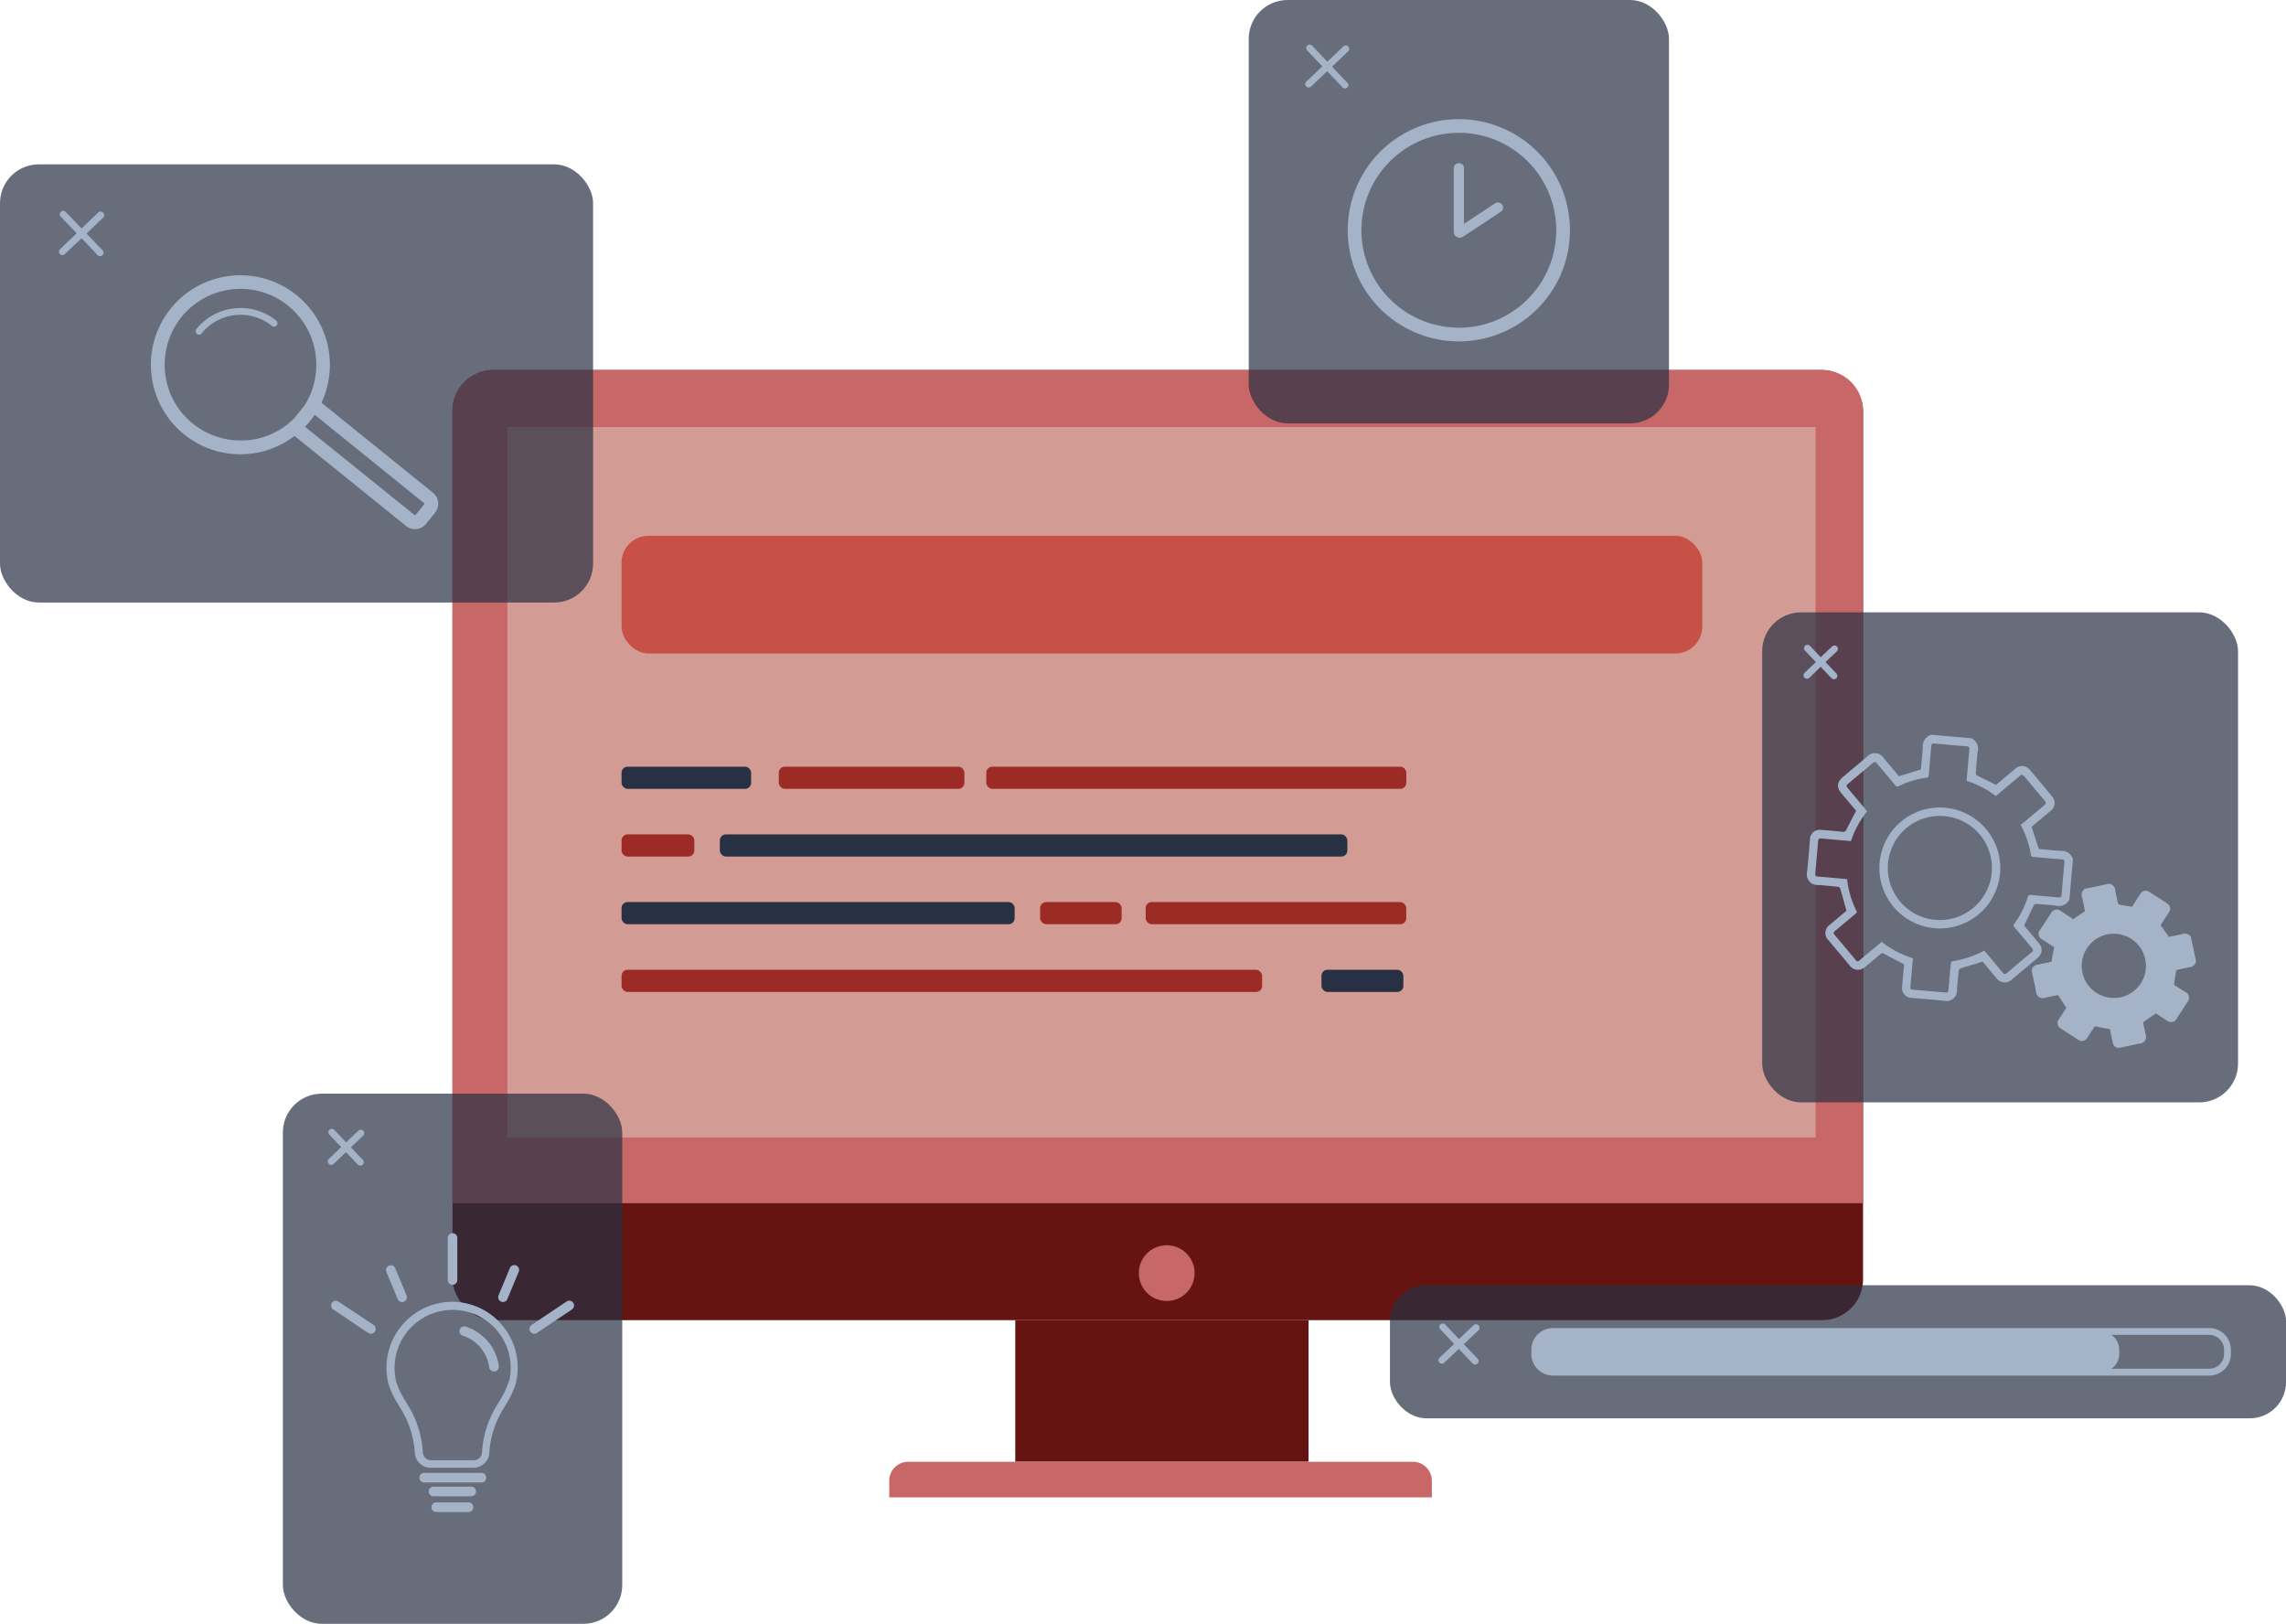 <svg xmlns="http://www.w3.org/2000/svg" viewBox="0 0 550.99 391.37"><defs><style>.cls-1{fill:#651411;}.cls-2{fill:#c86767;}.cls-3{fill:#d29c95;}.cls-4{fill:#c75146;}.cls-5{fill:#9d2b25;}.cls-6,.cls-7{fill:#283043;}.cls-7{opacity:0.7;}.cls-8{fill:#a4b3c8;}</style></defs><g id="Capa_2" data-name="Capa 2"><g id="Capa_1-2" data-name="Capa 1"><rect class="cls-1" x="109.07" y="89.19" width="339.98" height="229" rx="9.84"/><path class="cls-2" d="M118.91,89.19h320.3A9.84,9.84,0,0,1,449.05,99V290a0,0,0,0,1,0,0h-340a0,0,0,0,1,0,0V99A9.84,9.84,0,0,1,118.91,89.19Z"/><rect class="cls-3" x="122.29" y="102.93" width="315.32" height="171.22"/><rect class="cls-1" x="244.71" y="318.19" width="70.68" height="34.13"/><path class="cls-2" d="M218.92,352.32H340.53a4.59,4.59,0,0,1,4.59,4.59v4a0,0,0,0,1,0,0H214.33a0,0,0,0,1,0,0v-4A4.59,4.59,0,0,1,218.92,352.32Z"/><circle class="cls-2" cx="281.21" cy="306.85" r="6.72"/><rect class="cls-4" x="149.81" y="129.14" width="260.49" height="28.36" rx="6.48"/><rect class="cls-5" x="187.71" y="184.79" width="44.74" height="5.34" rx="1.45"/><rect class="cls-5" x="237.72" y="184.79" width="101.24" height="5.34" rx="1.45"/><rect class="cls-5" x="149.81" y="201.11" width="17.55" height="5.34" rx="1.45"/><rect class="cls-5" x="149.81" y="233.74" width="154.4" height="5.34" rx="1.45"/><rect class="cls-5" x="250.7" y="217.42" width="19.65" height="5.34" rx="1.45"/><rect class="cls-5" x="276.14" y="217.42" width="62.81" height="5.34" rx="1.45"/><rect class="cls-6" x="149.81" y="184.79" width="31.23" height="5.34" rx="1.45"/><rect class="cls-6" x="149.81" y="217.42" width="94.75" height="5.34" rx="1.45"/><rect class="cls-6" x="318.51" y="233.74" width="19.74" height="5.34" rx="1.45"/><rect class="cls-6" x="173.5" y="201.11" width="151.25" height="5.34" rx="1.45"/><rect class="cls-7" x="68.18" y="263.6" width="81.8" height="127.78" rx="9.36"/><path class="cls-8" d="M109,313.76a15.91,15.91,0,0,0-15.48,19.32v0l0,.11a21.42,21.42,0,0,0,2.53,5.43l.41.7a22.74,22.74,0,0,1,3.53,10.95,3.81,3.81,0,0,0,3.91,3.5h10.12a3.87,3.87,0,0,0,3.92-3.5,22.64,22.64,0,0,1,3.53-10.95l.41-.7a21.7,21.7,0,0,0,2.53-5.42l0-.11v-.05A15.87,15.87,0,0,0,109,313.76Zm13.67,19,0,.1v0a20.48,20.48,0,0,1-2.32,4.87l-.41.7a24.43,24.43,0,0,0-3.78,11.78,2,2,0,0,1-2.07,1.75H104a2,2,0,0,1-2.07-1.75,24.33,24.33,0,0,0-3.77-11.78l-.41-.7a20.1,20.1,0,0,1-2.32-4.87v0l0-.1a14,14,0,1,1,27.33,0Z"/><path class="cls-8" d="M115.93,355h-13.8a1.16,1.16,0,0,0,0,2.31h13.8a1.16,1.16,0,1,0,0-2.31Z"/><path class="cls-8" d="M113.69,358.33h-9.31a1.16,1.16,0,0,0,0,2.31h9.31a1.16,1.16,0,0,0,0-2.31Z"/><path class="cls-8" d="M112.82,362.12h-7.57a1.16,1.16,0,1,0,0,2.31h7.57a1.16,1.16,0,1,0,0-2.31Z"/><path class="cls-8" d="M115.78,321.61a11.51,11.51,0,0,0-3.58-1.88,1.15,1.15,0,0,0-.6,2.23,9.24,9.24,0,0,1,6.3,7.59,1.16,1.16,0,0,0,1.14,1l.18,0a1.14,1.14,0,0,0,1-1.31A11.51,11.51,0,0,0,115.78,321.61Z"/><path class="cls-8" d="M109.07,309.67a1.15,1.15,0,0,0,1.15-1.16V298.37a1.15,1.15,0,1,0-2.3,0v10.14A1.15,1.15,0,0,0,109.07,309.67Z"/><path class="cls-8" d="M124.41,305a1.17,1.17,0,0,0-1.51.62l-2.74,6.6a1.16,1.16,0,0,0,.63,1.51,1.12,1.12,0,0,0,.44.09,1.14,1.14,0,0,0,1.06-.72l2.74-6.59A1.15,1.15,0,0,0,124.41,305Z"/><path class="cls-8" d="M138.17,314a1.15,1.15,0,0,0-1.6-.31l-8.43,5.65a1.16,1.16,0,0,0,.65,2.12,1.18,1.18,0,0,0,.64-.2l8.42-5.65A1.17,1.17,0,0,0,138.17,314Z"/><path class="cls-8" d="M96.92,313.83a1.12,1.12,0,0,0,.44-.09,1.16,1.16,0,0,0,.63-1.51l-2.74-6.6a1.16,1.16,0,0,0-2.14.89l2.74,6.59A1.17,1.17,0,0,0,96.92,313.83Z"/><path class="cls-8" d="M81.58,313.73A1.15,1.15,0,0,0,80,314a1.17,1.17,0,0,0,.31,1.61l8.43,5.65a1.18,1.18,0,0,0,.64.2,1.16,1.16,0,0,0,.65-2.12Z"/><path class="cls-8" d="M80.4,280.56l3-2.86,2.86,3a.82.82,0,0,0,1.17,0,.82.82,0,0,0,0-1.16l-2.86-3,3-2.86a.83.83,0,0,0-1.14-1.2l-3,2.86-2.86-3a.82.82,0,0,0-1.2,1.13l2.87,3-3,2.87a.82.82,0,0,0,0,1.16.84.84,0,0,0,.6.26A.83.83,0,0,0,80.4,280.56Z"/><rect class="cls-7" x="335.02" y="309.78" width="215.98" height="32.07" rx="8.74"/><path class="cls-8" d="M356.33,319.42a.82.82,0,0,0-1.16,0l-3.51,3.33-3.33-3.51a.83.83,0,0,0-1.17,0,.82.82,0,0,0,0,1.16l3.33,3.52-3.52,3.33a.82.82,0,0,0,.57,1.42.85.85,0,0,0,.57-.23l3.51-3.33,3.33,3.52a.82.82,0,0,0,.6.25.82.82,0,0,0,.6-1.39l-3.33-3.51,3.51-3.33A.81.81,0,0,0,356.33,319.42Z"/><path class="cls-8" d="M532.48,320.09H374.32a5.23,5.23,0,0,0-5.23,5.23v1a5.23,5.23,0,0,0,5.23,5.23H532.48a5.24,5.24,0,0,0,5.23-5.23v-1A5.24,5.24,0,0,0,532.48,320.09Zm3.58,6.23a3.59,3.59,0,0,1-3.58,3.58H508.93a4.39,4.39,0,0,0,1.86-3.58v-1a4.39,4.39,0,0,0-1.86-3.58h23.55a3.59,3.59,0,0,1,3.58,3.58Z"/><rect class="cls-7" x="424.74" y="147.59" width="114.69" height="118.11" rx="9.36"/><path class="cls-8" d="M491.29,227.17c-1.16-1.4-2.34-2.79-3.42-4.07.81-1.72,1.57-3.36,2.37-5a.78.78,0,0,1,.61-.23c1.58.12,3.18.21,4.75.42a2.79,2.79,0,0,0,3.19-1.52q.42-4.83.85-9.64a2.81,2.81,0,0,0-2.88-2.06c-1.79-.08-3.58-.29-5.34-.45-.58-1.77-1.15-3.51-1.75-5.32L490,199c1.41-1.18,2.83-2.36,4.23-3.55a2.36,2.36,0,0,0,.33-3.56q-2.62-3.18-5.3-6.32a2.39,2.39,0,0,0-3.53-.28l-4.62,3.88c-1.6-.78-3.14-1.52-4.65-2.3a.77.77,0,0,1-.23-.61c.13-1.71.23-3.43.46-5.13a2.81,2.81,0,0,0-1.52-3.19l-9.65-.84a2.79,2.79,0,0,0-2.06,2.87c-.1,1.85-.31,3.7-.47,5.49l-5.3,1.63c-1.18-1.42-2.42-2.89-3.65-4.36a2.5,2.5,0,0,0-4-.37l-5.75,4.83c-1.59,1.34-1.7,2.54-.37,4.12l3.46,4.11c-.82,1.58-1.61,3.05-2.34,4.54-.2.42-.39.58-.87.53-1.75-.18-3.5-.34-5.25-.47a2.34,2.34,0,0,0-2.67,2.29c-.23,2.66-.4,5.33-.72,8a2.53,2.53,0,0,0,2.47,3c1.65.08,3.3.26,5,.43a.7.7,0,0,1,.52.34c.53,1.77,1,3.55,1.54,5.43-1.27,1.06-2.66,2.21-4,3.37a2.39,2.39,0,0,0-.35,3.73l5.1,6.08a2.45,2.45,0,0,0,3.75.34c1.24-1,2.48-2.06,3.71-3.11a.59.59,0,0,1,.8-.07c1.44.8,2.89,1.57,4.37,2.29a.66.66,0,0,1,.46.79c-.16,1.6-.3,3.21-.42,4.82a2.36,2.36,0,0,0,2.37,2.78c2.61.23,5.24.4,7.84.71a2.54,2.54,0,0,0,3-2.55c.07-1.59.26-3.17.42-4.76a.7.7,0,0,1,.36-.5c1.76-.56,3.53-1.09,5.4-1.65q1.68,2,3.34,4A2.47,2.47,0,0,0,485,236q3-2.46,5.89-4.94Q493.08,229.28,491.29,227.17Zm-1.62,2.36q-3,2.46-5.95,5c-.4.34-.67.33-1-.09-1.46-1.77-2.94-3.52-4.46-5.33a23.43,23.43,0,0,1-7.7,2.58c-.15,0-.34.36-.36.57-.2,2.06-.37,4.12-.56,6.18-.07.81-.1.84-.9.77l-7.54-.66c-.75-.06-.79-.12-.73-.88.2-2.22.39-4.45.59-6.71a23.35,23.35,0,0,1-7.52-3.94l-4,3.31-1.37,1.16a.5.5,0,0,1-.84-.05c-1.73-2.06-3.45-4.12-5.19-6.18-.3-.36-.18-.6.14-.87l4.95-4.14c.23-.2.41-.35.22-.71a22.48,22.48,0,0,1-2.22-7.43,1.61,1.61,0,0,0-.08-.23l-.65-.06c-2.08-.18-4.16-.38-6.24-.54-.59,0-.79-.23-.73-.84.24-2.55.47-5.1.67-7.66,0-.56.25-.74.82-.69,2.34.23,4.69.42,7.11.63a23.3,23.3,0,0,1,3.91-7.19l-4.49-5.35c-.67-.8-.67-.81.14-1.49,1.89-1.58,3.78-3.15,5.65-4.75.45-.39.73-.36,1.11.1,1.44,1.76,2.93,3.48,4.37,5.24a.59.59,0,0,0,.87.19,20.85,20.85,0,0,1,6.54-2c.47-.06.64-.25.67-.73.17-2.27.4-4.53.57-6.8.05-.59.24-.79.84-.74,2.56.25,5.11.47,7.67.68.55,0,.74.24.69.82-.24,2.46-.44,4.94-.67,7.49a23.35,23.35,0,0,1,7.06,3.68l2.38-2c1.14-1,2.29-1.91,3.42-2.88.35-.3.62-.33.93,0,1.7,2,3.4,4.06,5.11,6.08.35.41.22.68-.14,1-1.72,1.42-3.42,2.87-5.14,4.3a4.25,4.25,0,0,1-.58.35,3.83,3.83,0,0,0,.21.51A22.39,22.39,0,0,1,489.5,206c.06.39.21.51.58.54,2.27.18,4.54.4,6.8.58.57,0,.76.24.7.81-.24,2.57-.47,5.15-.68,7.72,0,.54-.26.7-.79.65-2.2-.21-4.41-.38-6.61-.6-.43,0-.62.06-.75.48a21.41,21.41,0,0,1-3.23,6.44.56.56,0,0,0,0,.84c1.41,1.65,2.78,3.33,4.2,5C490.13,228.89,490.1,229.17,489.67,229.53Z"/><path class="cls-8" d="M468.87,194.69a14.57,14.57,0,1,0,13.2,15.79A14.59,14.59,0,0,0,468.87,194.69Zm11.19,15.63a12.55,12.55,0,1,1-11.4-13.62A12.53,12.53,0,0,1,480.06,210.32Z"/><path class="cls-8" d="M528.07,225.82a1.72,1.72,0,0,0-2.07-.7c-1.08.27-2.17.47-3.24.69l-2-2.82.14-.23,1.86-2.86a1.46,1.46,0,0,0-.44-2.16c-1.42-.94-2.84-1.87-4.28-2.78a1.46,1.46,0,0,0-2.13.47c-.69,1-1.38,2.11-2,3.12-1.09-.18-2.13-.34-3.16-.52-.1,0-.22-.2-.24-.32-.24-1-.49-2.07-.66-3.11a1.71,1.71,0,0,0-1.47-1.61l-5.85,1.23a1.72,1.72,0,0,0-.7,2.07c.27,1.11.48,2.24.71,3.33l-2.84,1.91-2.94-1.91a1.54,1.54,0,0,0-2.41.49L491.8,224a1.54,1.54,0,0,0,.52,2.5l2.79,1.8c-.2,1.09-.4,2.09-.57,3.11,0,.28-.12.41-.42.47-1.06.2-2.12.43-3.18.67a1.43,1.43,0,0,0-1.16,1.83c.34,1.61.72,3.21,1,4.83a1.55,1.55,0,0,0,2,1.3c1-.24,2-.43,3-.63.12,0,.32,0,.37.11.63.95,1.24,1.91,1.89,2.93l-1.78,2.71a1.49,1.49,0,0,0,.47,2.27l4.11,2.67a1.5,1.5,0,0,0,2.27-.47c.55-.83,1.1-1.67,1.63-2.51a.36.36,0,0,1,.46-.18q1.5.32,3,.57c.26,0,.36.12.41.38.2,1,.4,1.95.62,2.92a1.46,1.46,0,0,0,1.9,1.22c1.59-.34,3.16-.71,4.76-1a1.58,1.58,0,0,0,1.32-2c-.24-1-.42-1.92-.61-2.88a.44.44,0,0,1,.13-.37c.93-.65,1.88-1.28,2.89-2l2.68,1.74a1.53,1.53,0,0,0,2.35-.5l2.59-4a1.51,1.51,0,0,0-.49-2.38L524,237.36c.17-1.17.32-2.27.5-3.37,0-.1.2-.22.32-.25,1-.21,1.91-.45,2.88-.61a1.7,1.7,0,0,0,1.61-1.47Zm-17,14.55a7.74,7.74,0,1,1,6-9.16A7.73,7.73,0,0,1,511.09,240.37Z"/><path class="cls-8" d="M438.83,160.71l2.6,2.75a.82.82,0,0,0,1.2-1.13L440,159.58l2.75-2.6a.83.83,0,0,0,0-1.17.82.82,0,0,0-1.16,0l-2.75,2.6-2.6-2.75a.84.84,0,0,0-1.17,0,.83.83,0,0,0,0,1.17l2.6,2.75-2.74,2.6a.82.82,0,0,0,0,1.16.84.84,0,0,0,.6.26.89.89,0,0,0,.57-.22Z"/><rect class="cls-7" x="300.98" width="101.29" height="102.04" rx="9.36"/><path class="cls-8" d="M324.74,19.94l-3.68-3.89,3.88-3.67a.82.82,0,1,0-1.13-1.2l-3.88,3.68L316.25,11a.84.84,0,0,0-1.17,0,.83.83,0,0,0,0,1.17L318.73,16l-3.88,3.68a.82.82,0,0,0,0,1.17.83.83,0,0,0,1.16,0l3.89-3.68,3.68,3.88a.8.8,0,0,0,.59.26.83.83,0,0,0,.6-1.39Z"/><path class="cls-8" d="M351.62,28.72A26.78,26.78,0,1,0,378.4,55.49,26.8,26.8,0,0,0,351.62,28.72Zm0,50.25A23.48,23.48,0,1,1,375.1,55.49,23.51,23.51,0,0,1,351.62,79Z"/><path class="cls-8" d="M360.37,49l-7.51,4.94V40.67a1.24,1.24,0,1,0-2.47,0V55.86a1.44,1.44,0,0,0,.75,1.26,1.46,1.46,0,0,0,1.47-.06l9.12-6A1.23,1.23,0,1,0,360.37,49Z"/><rect class="cls-7" y="39.61" width="142.95" height="105.61" rx="9.36"/><path class="cls-8" d="M24.81,51.23a.82.82,0,0,0-1.16,0l-4,3.83-3.83-4a.83.83,0,0,0-1.17,0,.84.84,0,0,0,0,1.17l3.83,4-4,3.83a.82.82,0,0,0,.57,1.42.8.8,0,0,0,.56-.23l4.05-3.82,3.82,4a.83.83,0,1,0,1.2-1.14l-3.83-4,4-3.83A.81.81,0,0,0,24.81,51.23Z"/><path class="cls-8" d="M56.53,74.32a13.57,13.57,0,0,0-9.2,5,.83.83,0,0,0,.13,1.16.82.82,0,0,0,1.15-.12,12,12,0,0,1,16.92-1.8.83.83,0,0,0,1.16-.12.82.82,0,0,0-.12-1.16A13.58,13.58,0,0,0,56.53,74.32Z"/><path class="cls-8" d="M105.6,121.06a3.42,3.42,0,0,0-1.26-2.31L77.49,97.06a21.6,21.6,0,0,0-6-25.92h0a21.57,21.57,0,1,0-13.6,38.35,22.87,22.87,0,0,0,2.33-.12A21.58,21.58,0,0,0,71,105.08l26.85,21.68a3.39,3.39,0,0,0,2.15.77l.37,0a3.46,3.46,0,0,0,2.31-1.26l2.16-2.67A3.42,3.42,0,0,0,105.6,121.06Zm-45.69-15A18.27,18.27,0,1,1,69.46,73.7h0A18.3,18.3,0,0,1,73.3,97.87l-2.37,2.93A18.13,18.13,0,0,1,59.91,106.09Zm40.22,18.09-.19,0L73.51,102.86c.43-.45.85-.9,1.24-1.39s.75-1,1.1-1.5l26.42,21.34,0,.2Z"/></g></g></svg>